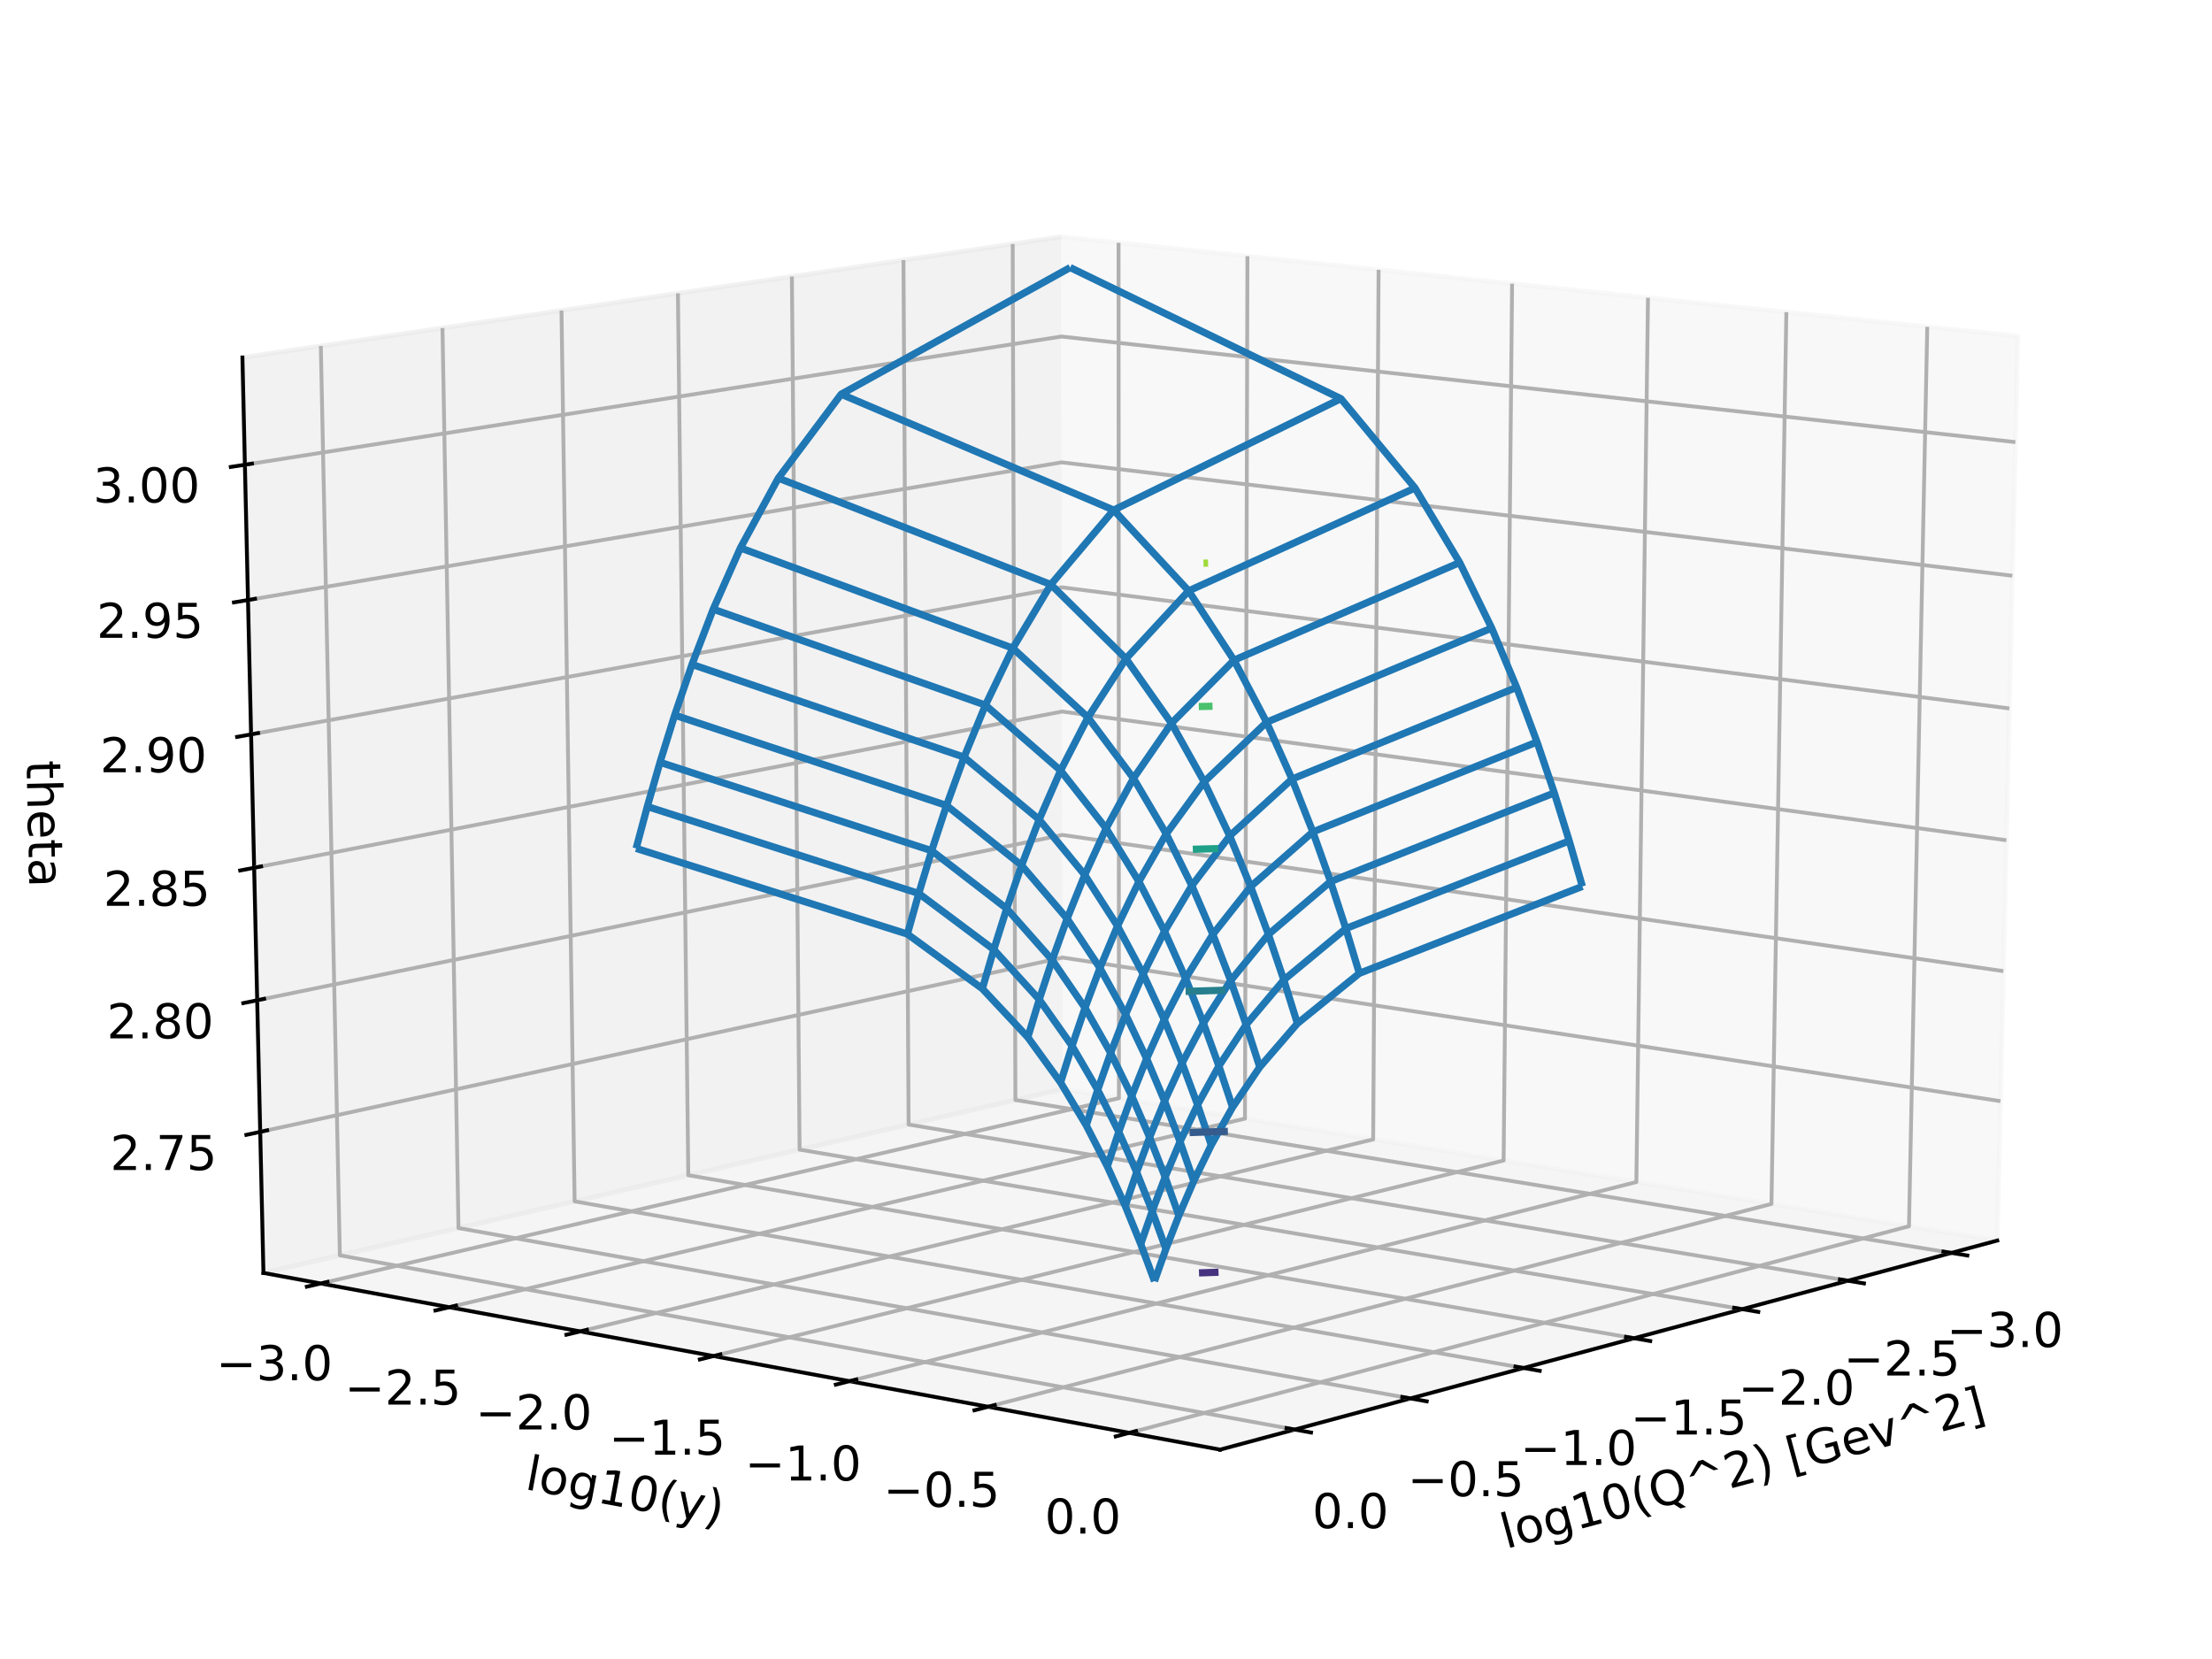 <?xml version="1.0" encoding="utf-8" standalone="no"?>
<!DOCTYPE svg PUBLIC "-//W3C//DTD SVG 1.1//EN"
  "http://www.w3.org/Graphics/SVG/1.1/DTD/svg11.dtd">
<!-- Created with matplotlib (https://matplotlib.org/) -->
<svg height="345.6pt" version="1.1" viewBox="0 0 460.8 345.6" width="460.8pt" xmlns="http://www.w3.org/2000/svg" xmlns:xlink="http://www.w3.org/1999/xlink">
 <defs>
  <style type="text/css">
*{stroke-linecap:butt;stroke-linejoin:round;}
  </style>
 </defs>
 <g id="figure_1">
  <g id="patch_1">
   <path d="M 0 345.6 
L 460.8 345.6 
L 460.8 0 
L 0 0 
z
" style="fill:#ffffff;"/>
  </g>
  <g id="patch_2">
   <path d="M 0 345.6 
L 460.8 345.6 
L 460.8 0 
L 0 0 
z
" style="fill:#ffffff;"/>
  </g>
  <g id="pane3d_1">
   <g id="patch_3">
    <path d="M 221.406 226.875 
L 416.071 258.427 
L 420.339 70.038 
L 221.066 49.337 
" style="fill:#f2f2f2;opacity:0.5;stroke:#f2f2f2;stroke-linejoin:miter;"/>
   </g>
  </g>
  <g id="pane3d_2">
   <g id="patch_4">
    <path d="M 221.406 226.875 
L 54.882 265.171 
L 50.503 74.471 
L 221.066 49.337 
" style="fill:#e6e6e6;opacity:0.5;stroke:#e6e6e6;stroke-linejoin:miter;"/>
   </g>
  </g>
  <g id="pane3d_3">
   <g id="patch_5">
    <path d="M 221.406 226.875 
L 54.882 265.171 
L 254.161 301.984 
L 416.071 258.427 
" style="fill:#ececec;opacity:0.5;stroke:#ececec;stroke-linejoin:miter;"/>
   </g>
  </g>
  <g id="axis3d_1">
   <g id="line2d_1">
    <path d="M 416.071 258.427 
L 254.161 301.984 
" style="fill:none;stroke:#000000;stroke-linecap:square;stroke-width:0.8;"/>
   </g>
   <g id="text_1">
    <!-- log10(Q^2) [Gev^2] -->
    <defs>
     <path d="M 9.422 75.984 
L 18.406 75.984 
L 18.406 0 
L 9.422 0 
z
" id="DejaVuSans-108"/>
     <path d="M 30.609 48.391 
Q 23.391 48.391 19.188 42.75 
Q 14.984 37.109 14.984 27.297 
Q 14.984 17.484 19.156 11.844 
Q 23.344 6.203 30.609 6.203 
Q 37.797 6.203 41.984 11.859 
Q 46.188 17.531 46.188 27.297 
Q 46.188 37.016 41.984 42.703 
Q 37.797 48.391 30.609 48.391 
z
M 30.609 56 
Q 42.328 56 49.016 48.375 
Q 55.719 40.766 55.719 27.297 
Q 55.719 13.875 49.016 6.219 
Q 42.328 -1.422 30.609 -1.422 
Q 18.844 -1.422 12.172 6.219 
Q 5.516 13.875 5.516 27.297 
Q 5.516 40.766 12.172 48.375 
Q 18.844 56 30.609 56 
z
" id="DejaVuSans-111"/>
     <path d="M 45.406 27.984 
Q 45.406 37.75 41.375 43.109 
Q 37.359 48.484 30.078 48.484 
Q 22.859 48.484 18.828 43.109 
Q 14.797 37.75 14.797 27.984 
Q 14.797 18.266 18.828 12.891 
Q 22.859 7.516 30.078 7.516 
Q 37.359 7.516 41.375 12.891 
Q 45.406 18.266 45.406 27.984 
z
M 54.391 6.781 
Q 54.391 -7.172 48.188 -13.984 
Q 42 -20.797 29.203 -20.797 
Q 24.469 -20.797 20.266 -20.094 
Q 16.062 -19.391 12.109 -17.922 
L 12.109 -9.188 
Q 16.062 -11.328 19.922 -12.344 
Q 23.781 -13.375 27.781 -13.375 
Q 36.625 -13.375 41.016 -8.766 
Q 45.406 -4.156 45.406 5.172 
L 45.406 9.625 
Q 42.625 4.781 38.281 2.391 
Q 33.938 0 27.875 0 
Q 17.828 0 11.672 7.656 
Q 5.516 15.328 5.516 27.984 
Q 5.516 40.672 11.672 48.328 
Q 17.828 56 27.875 56 
Q 33.938 56 38.281 53.609 
Q 42.625 51.219 45.406 46.391 
L 45.406 54.688 
L 54.391 54.688 
z
" id="DejaVuSans-103"/>
     <path d="M 12.406 8.297 
L 28.516 8.297 
L 28.516 63.922 
L 10.984 60.406 
L 10.984 69.391 
L 28.422 72.906 
L 38.281 72.906 
L 38.281 8.297 
L 54.391 8.297 
L 54.391 0 
L 12.406 0 
z
" id="DejaVuSans-49"/>
     <path d="M 31.781 66.406 
Q 24.172 66.406 20.328 58.906 
Q 16.5 51.422 16.5 36.375 
Q 16.5 21.391 20.328 13.891 
Q 24.172 6.391 31.781 6.391 
Q 39.453 6.391 43.281 13.891 
Q 47.125 21.391 47.125 36.375 
Q 47.125 51.422 43.281 58.906 
Q 39.453 66.406 31.781 66.406 
z
M 31.781 74.219 
Q 44.047 74.219 50.516 64.516 
Q 56.984 54.828 56.984 36.375 
Q 56.984 17.969 50.516 8.266 
Q 44.047 -1.422 31.781 -1.422 
Q 19.531 -1.422 13.062 8.266 
Q 6.594 17.969 6.594 36.375 
Q 6.594 54.828 13.062 64.516 
Q 19.531 74.219 31.781 74.219 
z
" id="DejaVuSans-48"/>
     <path d="M 31 75.875 
Q 24.469 64.656 21.281 53.656 
Q 18.109 42.672 18.109 31.391 
Q 18.109 20.125 21.312 9.062 
Q 24.516 -2 31 -13.188 
L 23.188 -13.188 
Q 15.875 -1.703 12.234 9.375 
Q 8.594 20.453 8.594 31.391 
Q 8.594 42.281 12.203 53.312 
Q 15.828 64.359 23.188 75.875 
z
" id="DejaVuSans-40"/>
     <path d="M 39.406 66.219 
Q 28.656 66.219 22.328 58.203 
Q 16.016 50.203 16.016 36.375 
Q 16.016 22.609 22.328 14.594 
Q 28.656 6.594 39.406 6.594 
Q 50.141 6.594 56.422 14.594 
Q 62.703 22.609 62.703 36.375 
Q 62.703 50.203 56.422 58.203 
Q 50.141 66.219 39.406 66.219 
z
M 53.219 1.312 
L 66.219 -12.891 
L 54.297 -12.891 
L 43.5 -1.219 
Q 41.891 -1.312 41.031 -1.359 
Q 40.188 -1.422 39.406 -1.422 
Q 24.031 -1.422 14.812 8.859 
Q 5.609 19.141 5.609 36.375 
Q 5.609 53.656 14.812 63.938 
Q 24.031 74.219 39.406 74.219 
Q 54.734 74.219 63.906 63.938 
Q 73.094 53.656 73.094 36.375 
Q 73.094 23.688 67.984 14.641 
Q 62.891 5.609 53.219 1.312 
z
" id="DejaVuSans-81"/>
     <path d="M 46.688 72.906 
L 73.188 45.703 
L 63.375 45.703 
L 41.891 64.984 
L 20.406 45.703 
L 10.594 45.703 
L 37.109 72.906 
z
" id="DejaVuSans-94"/>
     <path d="M 19.188 8.297 
L 53.609 8.297 
L 53.609 0 
L 7.328 0 
L 7.328 8.297 
Q 12.938 14.109 22.625 23.891 
Q 32.328 33.688 34.812 36.531 
Q 39.547 41.844 41.422 45.531 
Q 43.312 49.219 43.312 52.781 
Q 43.312 58.594 39.234 62.25 
Q 35.156 65.922 28.609 65.922 
Q 23.969 65.922 18.812 64.312 
Q 13.672 62.703 7.812 59.422 
L 7.812 69.391 
Q 13.766 71.781 18.938 73 
Q 24.125 74.219 28.422 74.219 
Q 39.75 74.219 46.484 68.547 
Q 53.219 62.891 53.219 53.422 
Q 53.219 48.922 51.531 44.891 
Q 49.859 40.875 45.406 35.406 
Q 44.188 33.984 37.641 27.219 
Q 31.109 20.453 19.188 8.297 
z
" id="DejaVuSans-50"/>
     <path d="M 8.016 75.875 
L 15.828 75.875 
Q 23.141 64.359 26.781 53.312 
Q 30.422 42.281 30.422 31.391 
Q 30.422 20.453 26.781 9.375 
Q 23.141 -1.703 15.828 -13.188 
L 8.016 -13.188 
Q 14.5 -2 17.703 9.062 
Q 20.906 20.125 20.906 31.391 
Q 20.906 42.672 17.703 53.656 
Q 14.5 64.656 8.016 75.875 
z
" id="DejaVuSans-41"/>
     <path id="DejaVuSans-32"/>
     <path d="M 8.594 75.984 
L 29.297 75.984 
L 29.297 69 
L 17.578 69 
L 17.578 -6.203 
L 29.297 -6.203 
L 29.297 -13.188 
L 8.594 -13.188 
z
" id="DejaVuSans-91"/>
     <path d="M 59.516 10.406 
L 59.516 29.984 
L 43.406 29.984 
L 43.406 38.094 
L 69.281 38.094 
L 69.281 6.781 
Q 63.578 2.734 56.688 0.656 
Q 49.812 -1.422 42 -1.422 
Q 24.906 -1.422 15.25 8.562 
Q 5.609 18.562 5.609 36.375 
Q 5.609 54.25 15.25 64.234 
Q 24.906 74.219 42 74.219 
Q 49.125 74.219 55.547 72.453 
Q 61.969 70.703 67.391 67.281 
L 67.391 56.781 
Q 61.922 61.422 55.766 63.766 
Q 49.609 66.109 42.828 66.109 
Q 29.438 66.109 22.719 58.641 
Q 16.016 51.172 16.016 36.375 
Q 16.016 21.625 22.719 14.156 
Q 29.438 6.688 42.828 6.688 
Q 48.047 6.688 52.141 7.594 
Q 56.25 8.5 59.516 10.406 
z
" id="DejaVuSans-71"/>
     <path d="M 56.203 29.594 
L 56.203 25.203 
L 14.891 25.203 
Q 15.484 15.922 20.484 11.062 
Q 25.484 6.203 34.422 6.203 
Q 39.594 6.203 44.453 7.469 
Q 49.312 8.734 54.109 11.281 
L 54.109 2.781 
Q 49.266 0.734 44.188 -0.344 
Q 39.109 -1.422 33.891 -1.422 
Q 20.797 -1.422 13.156 6.188 
Q 5.516 13.812 5.516 26.812 
Q 5.516 40.234 12.766 48.109 
Q 20.016 56 32.328 56 
Q 43.359 56 49.781 48.891 
Q 56.203 41.797 56.203 29.594 
z
M 47.219 32.234 
Q 47.125 39.594 43.094 43.984 
Q 39.062 48.391 32.422 48.391 
Q 24.906 48.391 20.391 44.141 
Q 15.875 39.891 15.188 32.172 
z
" id="DejaVuSans-101"/>
     <path d="M 2.984 54.688 
L 12.5 54.688 
L 29.594 8.797 
L 46.688 54.688 
L 56.203 54.688 
L 35.688 0 
L 23.484 0 
z
" id="DejaVuSans-118"/>
     <path d="M 30.422 75.984 
L 30.422 -13.188 
L 9.719 -13.188 
L 9.719 -6.203 
L 21.391 -6.203 
L 21.391 69 
L 9.719 69 
L 9.719 75.984 
z
" id="DejaVuSans-93"/>
    </defs>
    <g transform="translate(313.723 322.678)rotate(-15.057)scale(0.1 -0.1)">
     <use xlink:href="#DejaVuSans-108"/>
     <use x="27.783" xlink:href="#DejaVuSans-111"/>
     <use x="88.965" xlink:href="#DejaVuSans-103"/>
     <use x="152.441" xlink:href="#DejaVuSans-49"/>
     <use x="216.064" xlink:href="#DejaVuSans-48"/>
     <use x="279.688" xlink:href="#DejaVuSans-40"/>
     <use x="318.701" xlink:href="#DejaVuSans-81"/>
     <use x="397.412" xlink:href="#DejaVuSans-94"/>
     <use x="481.201" xlink:href="#DejaVuSans-50"/>
     <use x="544.824" xlink:href="#DejaVuSans-41"/>
     <use x="583.838" xlink:href="#DejaVuSans-32"/>
     <use x="615.625" xlink:href="#DejaVuSans-91"/>
     <use x="654.639" xlink:href="#DejaVuSans-71"/>
     <use x="732.129" xlink:href="#DejaVuSans-101"/>
     <use x="793.652" xlink:href="#DejaVuSans-118"/>
     <use x="852.832" xlink:href="#DejaVuSans-94"/>
     <use x="936.621" xlink:href="#DejaVuSans-50"/>
     <use x="1000.244" xlink:href="#DejaVuSans-93"/>
    </g>
   </g>
   <g id="Line3DCollection_1">
    <path d="M 406.509 260.999 
L 211.526 229.147 
L 210.963 50.826 
" style="fill:none;stroke:#b0b0b0;stroke-width:0.8;"/>
    <path d="M 384.96 266.797 
L 189.28 234.263 
L 188.206 54.179 
" style="fill:none;stroke:#b0b0b0;stroke-width:0.8;"/>
    <path d="M 362.932 272.723 
L 166.57 239.486 
L 164.966 57.604 
" style="fill:none;stroke:#b0b0b0;stroke-width:0.8;"/>
    <path d="M 340.41 278.782 
L 143.383 244.818 
L 141.224 61.102 
" style="fill:none;stroke:#b0b0b0;stroke-width:0.8;"/>
    <path d="M 317.377 284.978 
L 119.703 250.264 
L 116.967 64.677 
" style="fill:none;stroke:#b0b0b0;stroke-width:0.8;"/>
    <path d="M 293.815 291.316 
L 95.514 255.827 
L 92.175 68.33 
" style="fill:none;stroke:#b0b0b0;stroke-width:0.8;"/>
    <path d="M 269.707 297.802 
L 70.8 261.511 
L 66.832 72.064 
" style="fill:none;stroke:#b0b0b0;stroke-width:0.8;"/>
   </g>
   <g id="xtick_1">
    <g id="line2d_2">
     <path d="M 404.85 260.728 
L 409.832 261.542 
" style="fill:none;stroke:#000000;stroke-linecap:square;stroke-width:0.8;"/>
    </g>
    <g id="text_2">
     <!-- −3.0 -->
     <defs>
      <path d="M 10.594 35.5 
L 73.188 35.5 
L 73.188 27.203 
L 10.594 27.203 
z
" id="DejaVuSans-8722"/>
      <path d="M 40.578 39.312 
Q 47.656 37.797 51.625 33 
Q 55.609 28.219 55.609 21.188 
Q 55.609 10.406 48.188 4.484 
Q 40.766 -1.422 27.094 -1.422 
Q 22.516 -1.422 17.656 -0.516 
Q 12.797 0.391 7.625 2.203 
L 7.625 11.719 
Q 11.719 9.328 16.594 8.109 
Q 21.484 6.891 26.812 6.891 
Q 36.078 6.891 40.938 10.547 
Q 45.797 14.203 45.797 21.188 
Q 45.797 27.641 41.281 31.266 
Q 36.766 34.906 28.719 34.906 
L 20.219 34.906 
L 20.219 43.016 
L 29.109 43.016 
Q 36.375 43.016 40.234 45.922 
Q 44.094 48.828 44.094 54.297 
Q 44.094 59.906 40.109 62.906 
Q 36.141 65.922 28.719 65.922 
Q 24.656 65.922 20.016 65.031 
Q 15.375 64.156 9.812 62.312 
L 9.812 71.094 
Q 15.438 72.656 20.344 73.438 
Q 25.25 74.219 29.594 74.219 
Q 40.828 74.219 47.359 69.109 
Q 53.906 64.016 53.906 55.328 
Q 53.906 49.266 50.438 45.094 
Q 46.969 40.922 40.578 39.312 
z
" id="DejaVuSans-51"/>
      <path d="M 10.688 12.406 
L 21 12.406 
L 21 0 
L 10.688 0 
z
" id="DejaVuSans-46"/>
     </defs>
     <g transform="translate(405.538 280.604)scale(0.1 -0.1)">
      <use xlink:href="#DejaVuSans-8722"/>
      <use x="83.789" xlink:href="#DejaVuSans-51"/>
      <use x="147.412" xlink:href="#DejaVuSans-46"/>
      <use x="179.199" xlink:href="#DejaVuSans-48"/>
     </g>
    </g>
   </g>
   <g id="xtick_2">
    <g id="line2d_3">
     <path d="M 383.293 266.52 
L 388.297 267.352 
" style="fill:none;stroke:#000000;stroke-linecap:square;stroke-width:0.8;"/>
    </g>
    <g id="text_3">
     <!-- −2.5 -->
     <defs>
      <path d="M 10.797 72.906 
L 49.516 72.906 
L 49.516 64.594 
L 19.828 64.594 
L 19.828 46.734 
Q 21.969 47.469 24.109 47.828 
Q 26.266 48.188 28.422 48.188 
Q 40.625 48.188 47.75 41.5 
Q 54.891 34.812 54.891 23.391 
Q 54.891 11.625 47.562 5.094 
Q 40.234 -1.422 26.906 -1.422 
Q 22.312 -1.422 17.547 -0.641 
Q 12.797 0.141 7.719 1.703 
L 7.719 11.625 
Q 12.109 9.234 16.797 8.062 
Q 21.484 6.891 26.703 6.891 
Q 35.156 6.891 40.078 11.328 
Q 45.016 15.766 45.016 23.391 
Q 45.016 31 40.078 35.438 
Q 35.156 39.891 26.703 39.891 
Q 22.75 39.891 18.812 39.016 
Q 14.891 38.141 10.797 36.281 
z
" id="DejaVuSans-53"/>
     </defs>
     <g transform="translate(384.062 286.546)scale(0.1 -0.1)">
      <use xlink:href="#DejaVuSans-8722"/>
      <use x="83.789" xlink:href="#DejaVuSans-50"/>
      <use x="147.412" xlink:href="#DejaVuSans-46"/>
      <use x="179.199" xlink:href="#DejaVuSans-53"/>
     </g>
    </g>
   </g>
   <g id="xtick_3">
    <g id="line2d_4">
     <path d="M 361.259 272.439 
L 366.283 273.29 
" style="fill:none;stroke:#000000;stroke-linecap:square;stroke-width:0.8;"/>
    </g>
    <g id="text_4">
     <!-- −2.0 -->
     <g transform="translate(362.109 292.621)scale(0.1 -0.1)">
      <use xlink:href="#DejaVuSans-8722"/>
      <use x="83.789" xlink:href="#DejaVuSans-50"/>
      <use x="147.412" xlink:href="#DejaVuSans-46"/>
      <use x="179.199" xlink:href="#DejaVuSans-48"/>
     </g>
    </g>
   </g>
   <g id="xtick_4">
    <g id="line2d_5">
     <path d="M 338.73 278.492 
L 343.775 279.362 
" style="fill:none;stroke:#000000;stroke-linecap:square;stroke-width:0.8;"/>
    </g>
    <g id="text_5">
     <!-- −1.5 -->
     <g transform="translate(339.662 298.832)scale(0.1 -0.1)">
      <use xlink:href="#DejaVuSans-8722"/>
      <use x="83.789" xlink:href="#DejaVuSans-49"/>
      <use x="147.412" xlink:href="#DejaVuSans-46"/>
      <use x="179.199" xlink:href="#DejaVuSans-53"/>
     </g>
    </g>
   </g>
   <g id="xtick_5">
    <g id="line2d_6">
     <path d="M 315.69 284.682 
L 320.755 285.571 
" style="fill:none;stroke:#000000;stroke-linecap:square;stroke-width:0.8;"/>
    </g>
    <g id="text_6">
     <!-- −1.0 -->
     <g transform="translate(316.705 305.184)scale(0.1 -0.1)">
      <use xlink:href="#DejaVuSans-8722"/>
      <use x="83.789" xlink:href="#DejaVuSans-49"/>
      <use x="147.412" xlink:href="#DejaVuSans-46"/>
      <use x="179.199" xlink:href="#DejaVuSans-48"/>
     </g>
    </g>
   </g>
   <g id="xtick_6">
    <g id="line2d_7">
     <path d="M 292.122 291.013 
L 297.207 291.923 
" style="fill:none;stroke:#000000;stroke-linecap:square;stroke-width:0.8;"/>
    </g>
    <g id="text_7">
     <!-- −0.5 -->
     <g transform="translate(293.22 311.683)scale(0.1 -0.1)">
      <use xlink:href="#DejaVuSans-8722"/>
      <use x="83.789" xlink:href="#DejaVuSans-48"/>
      <use x="147.412" xlink:href="#DejaVuSans-46"/>
      <use x="179.199" xlink:href="#DejaVuSans-53"/>
     </g>
    </g>
   </g>
   <g id="xtick_7">
    <g id="line2d_8">
     <path d="M 268.008 297.492 
L 273.112 298.423 
" style="fill:none;stroke:#000000;stroke-linecap:square;stroke-width:0.8;"/>
    </g>
    <g id="text_8">
     <!-- 0.0 -->
     <g transform="translate(273.378 318.333)scale(0.1 -0.1)">
      <use xlink:href="#DejaVuSans-48"/>
      <use x="63.623" xlink:href="#DejaVuSans-46"/>
      <use x="95.41" xlink:href="#DejaVuSans-48"/>
     </g>
    </g>
   </g>
  </g>
  <g id="axis3d_2">
   <g id="line2d_9">
    <path d="M 54.882 265.171 
L 254.161 301.984 
" style="fill:none;stroke:#000000;stroke-linecap:square;stroke-width:0.8;"/>
   </g>
   <g id="text_9">
    <!-- log10(y) -->
    <defs>
     <path d="M 32.172 -5.078 
Q 28.375 -14.844 24.75 -17.812 
Q 21.141 -20.797 15.094 -20.797 
L 7.906 -20.797 
L 7.906 -13.281 
L 13.188 -13.281 
Q 16.891 -13.281 18.938 -11.516 
Q 21 -9.766 23.484 -3.219 
L 25.094 0.875 
L 2.984 54.688 
L 12.5 54.688 
L 29.594 11.922 
L 46.688 54.688 
L 56.203 54.688 
z
" id="DejaVuSans-121"/>
    </defs>
    <g transform="translate(109.144 310.181)rotate(-349.534)scale(0.1 -0.1)">
     <use xlink:href="#DejaVuSans-108"/>
     <use x="27.783" xlink:href="#DejaVuSans-111"/>
     <use x="88.965" xlink:href="#DejaVuSans-103"/>
     <use x="152.441" xlink:href="#DejaVuSans-49"/>
     <use x="216.064" xlink:href="#DejaVuSans-48"/>
     <use x="279.688" xlink:href="#DejaVuSans-40"/>
     <use x="318.701" xlink:href="#DejaVuSans-121"/>
     <use x="377.881" xlink:href="#DejaVuSans-41"/>
    </g>
   </g>
   <g id="Line3DCollection_2">
    <path d="M 233.016 50.578 
L 233.095 228.769 
L 66.792 267.372 
" style="fill:none;stroke:#b0b0b0;stroke-width:0.8;"/>
    <path d="M 259.863 53.367 
L 259.349 233.025 
L 93.569 272.318 
" style="fill:none;stroke:#b0b0b0;stroke-width:0.8;"/>
    <path d="M 287.185 56.206 
L 286.058 237.354 
L 120.847 277.357 
" style="fill:none;stroke:#b0b0b0;stroke-width:0.8;"/>
    <path d="M 314.995 59.095 
L 313.232 241.758 
L 148.638 282.491 
" style="fill:none;stroke:#b0b0b0;stroke-width:0.8;"/>
    <path d="M 343.305 62.036 
L 340.885 246.24 
L 176.958 287.722 
" style="fill:none;stroke:#b0b0b0;stroke-width:0.8;"/>
    <path d="M 372.13 65.03 
L 369.028 250.802 
L 205.822 293.055 
" style="fill:none;stroke:#b0b0b0;stroke-width:0.8;"/>
    <path d="M 401.484 68.08 
L 397.677 255.446 
L 235.246 298.49 
" style="fill:none;stroke:#b0b0b0;stroke-width:0.8;"/>
   </g>
   <g id="xtick_8">
    <g id="line2d_10">
     <path d="M 68.225 267.039 
L 63.921 268.038 
" style="fill:none;stroke:#000000;stroke-linecap:square;stroke-width:0.8;"/>
    </g>
    <g id="text_10">
     <!-- −3.0 -->
     <g transform="translate(45.027 287.522)scale(0.1 -0.1)">
      <use xlink:href="#DejaVuSans-8722"/>
      <use x="83.789" xlink:href="#DejaVuSans-51"/>
      <use x="147.412" xlink:href="#DejaVuSans-46"/>
      <use x="179.199" xlink:href="#DejaVuSans-48"/>
     </g>
    </g>
   </g>
   <g id="xtick_9">
    <g id="line2d_11">
     <path d="M 94.999 271.979 
L 90.705 272.997 
" style="fill:none;stroke:#000000;stroke-linecap:square;stroke-width:0.8;"/>
    </g>
    <g id="text_11">
     <!-- −2.5 -->
     <g transform="translate(71.795 292.6)scale(0.1 -0.1)">
      <use xlink:href="#DejaVuSans-8722"/>
      <use x="83.789" xlink:href="#DejaVuSans-50"/>
      <use x="147.412" xlink:href="#DejaVuSans-46"/>
      <use x="179.199" xlink:href="#DejaVuSans-53"/>
     </g>
    </g>
   </g>
   <g id="xtick_10">
    <g id="line2d_12">
     <path d="M 122.272 277.012 
L 117.99 278.049 
" style="fill:none;stroke:#000000;stroke-linecap:square;stroke-width:0.8;"/>
    </g>
    <g id="text_12">
     <!-- −2.0 -->
     <g transform="translate(99.064 297.773)scale(0.1 -0.1)">
      <use xlink:href="#DejaVuSans-8722"/>
      <use x="83.789" xlink:href="#DejaVuSans-50"/>
      <use x="147.412" xlink:href="#DejaVuSans-46"/>
      <use x="179.199" xlink:href="#DejaVuSans-48"/>
     </g>
    </g>
   </g>
   <g id="xtick_11">
    <g id="line2d_13">
     <path d="M 150.059 282.139 
L 145.79 283.196 
" style="fill:none;stroke:#000000;stroke-linecap:square;stroke-width:0.8;"/>
    </g>
    <g id="text_13">
     <!-- −1.5 -->
     <g transform="translate(126.85 303.044)scale(0.1 -0.1)">
      <use xlink:href="#DejaVuSans-8722"/>
      <use x="83.789" xlink:href="#DejaVuSans-49"/>
      <use x="147.412" xlink:href="#DejaVuSans-46"/>
      <use x="179.199" xlink:href="#DejaVuSans-53"/>
     </g>
    </g>
   </g>
   <g id="xtick_12">
    <g id="line2d_14">
     <path d="M 178.374 287.364 
L 174.12 288.441 
" style="fill:none;stroke:#000000;stroke-linecap:square;stroke-width:0.8;"/>
    </g>
    <g id="text_14">
     <!-- −1.0 -->
     <g transform="translate(155.165 308.415)scale(0.1 -0.1)">
      <use xlink:href="#DejaVuSans-8722"/>
      <use x="83.789" xlink:href="#DejaVuSans-49"/>
      <use x="147.412" xlink:href="#DejaVuSans-46"/>
      <use x="179.199" xlink:href="#DejaVuSans-48"/>
     </g>
    </g>
   </g>
   <g id="xtick_13">
    <g id="line2d_15">
     <path d="M 207.233 292.689 
L 202.994 293.787 
" style="fill:none;stroke:#000000;stroke-linecap:square;stroke-width:0.8;"/>
    </g>
    <g id="text_15">
     <!-- −0.5 -->
     <g transform="translate(184.026 313.89)scale(0.1 -0.1)">
      <use xlink:href="#DejaVuSans-8722"/>
      <use x="83.789" xlink:href="#DejaVuSans-48"/>
      <use x="147.412" xlink:href="#DejaVuSans-46"/>
      <use x="179.199" xlink:href="#DejaVuSans-53"/>
     </g>
    </g>
   </g>
   <g id="xtick_14">
    <g id="line2d_16">
     <path d="M 236.651 298.118 
L 232.429 299.236 
" style="fill:none;stroke:#000000;stroke-linecap:square;stroke-width:0.8;"/>
    </g>
    <g id="text_16">
     <!-- 0.0 -->
     <g transform="translate(217.638 319.471)scale(0.1 -0.1)">
      <use xlink:href="#DejaVuSans-48"/>
      <use x="63.623" xlink:href="#DejaVuSans-46"/>
      <use x="95.41" xlink:href="#DejaVuSans-48"/>
     </g>
    </g>
   </g>
  </g>
  <g id="axis3d_3">
   <g id="line2d_17">
    <path d="M 54.882 265.171 
L 50.503 74.471 
" style="fill:none;stroke:#000000;stroke-linecap:square;stroke-width:0.8;"/>
   </g>
   <g id="text_17">
    <!-- theta -->
    <defs>
     <path d="M 18.312 70.219 
L 18.312 54.688 
L 36.812 54.688 
L 36.812 47.703 
L 18.312 47.703 
L 18.312 18.016 
Q 18.312 11.328 20.141 9.422 
Q 21.969 7.516 27.594 7.516 
L 36.812 7.516 
L 36.812 0 
L 27.594 0 
Q 17.188 0 13.234 3.875 
Q 9.281 7.766 9.281 18.016 
L 9.281 47.703 
L 2.688 47.703 
L 2.688 54.688 
L 9.281 54.688 
L 9.281 70.219 
z
" id="DejaVuSans-116"/>
     <path d="M 54.891 33.016 
L 54.891 0 
L 45.906 0 
L 45.906 32.719 
Q 45.906 40.484 42.875 44.328 
Q 39.844 48.188 33.797 48.188 
Q 26.516 48.188 22.312 43.547 
Q 18.109 38.922 18.109 30.906 
L 18.109 0 
L 9.078 0 
L 9.078 75.984 
L 18.109 75.984 
L 18.109 46.188 
Q 21.344 51.125 25.703 53.562 
Q 30.078 56 35.797 56 
Q 45.219 56 50.047 50.172 
Q 54.891 44.344 54.891 33.016 
z
" id="DejaVuSans-104"/>
     <path d="M 34.281 27.484 
Q 23.391 27.484 19.188 25 
Q 14.984 22.516 14.984 16.5 
Q 14.984 11.719 18.141 8.906 
Q 21.297 6.109 26.703 6.109 
Q 34.188 6.109 38.703 11.406 
Q 43.219 16.703 43.219 25.484 
L 43.219 27.484 
z
M 52.203 31.203 
L 52.203 0 
L 43.219 0 
L 43.219 8.297 
Q 40.141 3.328 35.547 0.953 
Q 30.953 -1.422 24.312 -1.422 
Q 15.922 -1.422 10.953 3.297 
Q 6 8.016 6 15.922 
Q 6 25.141 12.172 29.828 
Q 18.359 34.516 30.609 34.516 
L 43.219 34.516 
L 43.219 35.406 
Q 43.219 41.609 39.141 45 
Q 35.062 48.391 27.688 48.391 
Q 23 48.391 18.547 47.266 
Q 14.109 46.141 10.016 43.891 
L 10.016 52.203 
Q 14.938 54.109 19.578 55.047 
Q 24.219 56 28.609 56 
Q 40.484 56 46.344 49.844 
Q 52.203 43.703 52.203 31.203 
z
" id="DejaVuSans-97"/>
    </defs>
    <g transform="translate(5.516 158.472)rotate(-271.315)scale(0.1 -0.1)">
     <use xlink:href="#DejaVuSans-116"/>
     <use x="39.209" xlink:href="#DejaVuSans-104"/>
     <use x="102.588" xlink:href="#DejaVuSans-101"/>
     <use x="164.111" xlink:href="#DejaVuSans-116"/>
     <use x="203.32" xlink:href="#DejaVuSans-97"/>
    </g>
   </g>
   <g id="Line3DCollection_3">
    <path d="M 54.207 235.784 
L 221.354 199.476 
L 416.729 229.389 
" style="fill:none;stroke:#b0b0b0;stroke-width:0.8;"/>
    <path d="M 53.577 208.373 
L 221.305 173.933 
L 417.342 202.305 
" style="fill:none;stroke:#b0b0b0;stroke-width:0.8;"/>
    <path d="M 52.944 180.772 
L 221.256 148.225 
L 417.96 175.037 
" style="fill:none;stroke:#b0b0b0;stroke-width:0.8;"/>
    <path d="M 52.306 152.98 
L 221.206 122.353 
L 418.582 147.582 
" style="fill:none;stroke:#b0b0b0;stroke-width:0.8;"/>
    <path d="M 51.663 124.994 
L 221.156 96.313 
L 419.208 119.937 
" style="fill:none;stroke:#b0b0b0;stroke-width:0.8;"/>
    <path d="M 51.016 96.811 
L 221.106 70.104 
L 419.839 92.102 
" style="fill:none;stroke:#b0b0b0;stroke-width:0.8;"/>
   </g>
   <g id="xtick_15">
    <g id="line2d_18">
     <path d="M 55.647 235.471 
L 51.321 236.411 
" style="fill:none;stroke:#000000;stroke-linecap:square;stroke-width:0.8;"/>
    </g>
    <g id="text_18">
     <!-- 2.75 -->
     <defs>
      <path d="M 8.203 72.906 
L 55.078 72.906 
L 55.078 68.703 
L 28.609 0 
L 18.312 0 
L 43.219 64.594 
L 8.203 64.594 
z
" id="DejaVuSans-55"/>
     </defs>
     <g transform="translate(22.952 243.737)scale(0.1 -0.1)">
      <use xlink:href="#DejaVuSans-50"/>
      <use x="63.623" xlink:href="#DejaVuSans-46"/>
      <use x="95.41" xlink:href="#DejaVuSans-55"/>
      <use x="159.033" xlink:href="#DejaVuSans-53"/>
     </g>
    </g>
   </g>
   <g id="xtick_16">
    <g id="line2d_19">
     <path d="M 55.023 208.076 
L 50.681 208.968 
" style="fill:none;stroke:#000000;stroke-linecap:square;stroke-width:0.8;"/>
    </g>
    <g id="text_19">
     <!-- 2.80 -->
     <defs>
      <path d="M 31.781 34.625 
Q 24.75 34.625 20.719 30.859 
Q 16.703 27.094 16.703 20.516 
Q 16.703 13.922 20.719 10.156 
Q 24.75 6.391 31.781 6.391 
Q 38.812 6.391 42.859 10.172 
Q 46.922 13.969 46.922 20.516 
Q 46.922 27.094 42.891 30.859 
Q 38.875 34.625 31.781 34.625 
z
M 21.922 38.812 
Q 15.578 40.375 12.031 44.719 
Q 8.5 49.078 8.5 55.328 
Q 8.5 64.062 14.719 69.141 
Q 20.953 74.219 31.781 74.219 
Q 42.672 74.219 48.875 69.141 
Q 55.078 64.062 55.078 55.328 
Q 55.078 49.078 51.531 44.719 
Q 48 40.375 41.703 38.812 
Q 48.828 37.156 52.797 32.312 
Q 56.781 27.484 56.781 20.516 
Q 56.781 9.906 50.312 4.234 
Q 43.844 -1.422 31.781 -1.422 
Q 19.734 -1.422 13.25 4.234 
Q 6.781 9.906 6.781 20.516 
Q 6.781 27.484 10.781 32.312 
Q 14.797 37.156 21.922 38.812 
z
M 18.312 54.391 
Q 18.312 48.734 21.844 45.562 
Q 25.391 42.391 31.781 42.391 
Q 38.141 42.391 41.719 45.562 
Q 45.312 48.734 45.312 54.391 
Q 45.312 60.062 41.719 63.234 
Q 38.141 66.406 31.781 66.406 
Q 25.391 66.406 21.844 63.234 
Q 18.312 60.062 18.312 54.391 
z
" id="DejaVuSans-56"/>
     </defs>
     <g transform="translate(22.253 216.308)scale(0.1 -0.1)">
      <use xlink:href="#DejaVuSans-50"/>
      <use x="63.623" xlink:href="#DejaVuSans-46"/>
      <use x="95.41" xlink:href="#DejaVuSans-56"/>
      <use x="159.033" xlink:href="#DejaVuSans-48"/>
     </g>
    </g>
   </g>
   <g id="xtick_17">
    <g id="line2d_20">
     <path d="M 54.395 180.492 
L 50.036 181.335 
" style="fill:none;stroke:#000000;stroke-linecap:square;stroke-width:0.8;"/>
    </g>
    <g id="text_20">
     <!-- 2.85 -->
     <g transform="translate(21.548 188.689)scale(0.1 -0.1)">
      <use xlink:href="#DejaVuSans-50"/>
      <use x="63.623" xlink:href="#DejaVuSans-46"/>
      <use x="95.41" xlink:href="#DejaVuSans-56"/>
      <use x="159.033" xlink:href="#DejaVuSans-53"/>
     </g>
    </g>
   </g>
   <g id="xtick_18">
    <g id="line2d_21">
     <path d="M 53.762 152.716 
L 49.387 153.509 
" style="fill:none;stroke:#000000;stroke-linecap:square;stroke-width:0.8;"/>
    </g>
    <g id="text_21">
     <!-- 2.90 -->
     <defs>
      <path d="M 10.984 1.516 
L 10.984 10.5 
Q 14.703 8.734 18.5 7.812 
Q 22.312 6.891 25.984 6.891 
Q 35.75 6.891 40.891 13.453 
Q 46.047 20.016 46.781 33.406 
Q 43.953 29.203 39.594 26.953 
Q 35.25 24.703 29.984 24.703 
Q 19.047 24.703 12.672 31.312 
Q 6.297 37.938 6.297 49.422 
Q 6.297 60.641 12.938 67.422 
Q 19.578 74.219 30.609 74.219 
Q 43.266 74.219 49.922 64.516 
Q 56.594 54.828 56.594 36.375 
Q 56.594 19.141 48.406 8.859 
Q 40.234 -1.422 26.422 -1.422 
Q 22.703 -1.422 18.891 -0.688 
Q 15.094 0.047 10.984 1.516 
z
M 30.609 32.422 
Q 37.25 32.422 41.125 36.953 
Q 45.016 41.5 45.016 49.422 
Q 45.016 57.281 41.125 61.844 
Q 37.25 66.406 30.609 66.406 
Q 23.969 66.406 20.094 61.844 
Q 16.219 57.281 16.219 49.422 
Q 16.219 41.5 20.094 36.953 
Q 23.969 32.422 30.609 32.422 
z
" id="DejaVuSans-57"/>
     </defs>
     <g transform="translate(20.839 160.878)scale(0.1 -0.1)">
      <use xlink:href="#DejaVuSans-50"/>
      <use x="63.623" xlink:href="#DejaVuSans-46"/>
      <use x="95.41" xlink:href="#DejaVuSans-57"/>
      <use x="159.033" xlink:href="#DejaVuSans-48"/>
     </g>
    </g>
   </g>
   <g id="xtick_19">
    <g id="line2d_22">
     <path d="M 53.125 124.746 
L 48.733 125.489 
" style="fill:none;stroke:#000000;stroke-linecap:square;stroke-width:0.8;"/>
    </g>
    <g id="text_22">
     <!-- 2.95 -->
     <g transform="translate(20.125 132.873)scale(0.1 -0.1)">
      <use xlink:href="#DejaVuSans-50"/>
      <use x="63.623" xlink:href="#DejaVuSans-46"/>
      <use x="95.41" xlink:href="#DejaVuSans-57"/>
      <use x="159.033" xlink:href="#DejaVuSans-53"/>
     </g>
    </g>
   </g>
   <g id="xtick_20">
    <g id="line2d_23">
     <path d="M 52.483 96.581 
L 48.075 97.273 
" style="fill:none;stroke:#000000;stroke-linecap:square;stroke-width:0.8;"/>
    </g>
    <g id="text_23">
     <!-- 3.00 -->
     <g transform="translate(19.406 104.671)scale(0.1 -0.1)">
      <use xlink:href="#DejaVuSans-51"/>
      <use x="63.623" xlink:href="#DejaVuSans-46"/>
      <use x="95.41" xlink:href="#DejaVuSans-48"/>
      <use x="159.033" xlink:href="#DejaVuSans-48"/>
     </g>
    </g>
   </g>
  </g>
  <g id="axes_1">
   <g id="Line3DCollection_4"/>
   <g id="Line3DCollection_5"/>
   <g id="Line3DCollection_6">
    <path clip-path="url(#pb9a5999d41)" d="M 222.935 55.737 
L 175.233 82.119 
L 162.137 99.605 
L 154.238 114.15 
L 148.573 126.906 
L 144.159 138.413 
L 140.546 148.979 
L 137.491 158.804 
L 134.847 168.023 
L 132.518 176.738 
" style="fill:none;stroke:#1f77b4;stroke-width:1.5;"/>
    <path clip-path="url(#pb9a5999d41)" d="M 279.334 83.051 
L 231.996 106.255 
L 218.914 121.767 
L 210.989 135.027 
L 205.288 146.884 
L 200.834 157.728 
L 197.18 167.789 
L 194.084 177.219 
L 191.398 186.125 
L 189.029 194.586 
" style="fill:none;stroke:#1f77b4;stroke-width:1.5;"/>
    <path clip-path="url(#pb9a5999d41)" d="M 294.77 101.66 
L 247.615 123.087 
L 234.56 137.215 
L 226.642 149.45 
L 220.939 160.516 
L 216.479 170.729 
L 212.818 180.275 
L 209.714 189.275 
L 207.02 197.816 
L 204.641 205.965 
" style="fill:none;stroke:#1f77b4;stroke-width:1.5;"/>
    <path clip-path="url(#pb9a5999d41)" d="M 304.075 117.186 
L 257.061 137.525 
L 244.032 150.674 
L 236.124 162.133 
L 230.424 172.571 
L 225.965 182.265 
L 222.302 191.374 
L 219.195 200.001 
L 216.497 208.22 
L 214.114 216.086 
" style="fill:none;stroke:#1f77b4;stroke-width:1.5;"/>
    <path clip-path="url(#pb9a5999d41)" d="M 310.746 130.839 
L 263.85 150.452 
L 250.846 162.87 
L 242.948 173.721 
L 237.254 183.65 
L 232.797 192.913 
L 229.135 201.652 
L 226.027 209.957 
L 223.328 217.893 
L 220.943 225.509 
" style="fill:none;stroke:#1f77b4;stroke-width:1.5;"/>
    <path clip-path="url(#pb9a5999d41)" d="M 315.942 143.189 
L 269.149 162.292 
L 256.168 174.142 
L 248.282 184.503 
L 242.594 194.012 
L 238.14 202.911 
L 234.479 211.332 
L 231.372 219.357 
L 228.672 227.045 
L 226.287 234.439 
" style="fill:none;stroke:#1f77b4;stroke-width:1.5;"/>
    <path clip-path="url(#pb9a5999d41)" d="M 320.194 154.565 
L 273.493 173.299 
L 260.534 184.694 
L 252.659 194.651 
L 246.977 203.806 
L 242.527 212.394 
L 238.868 220.539 
L 235.762 228.319 
L 233.063 235.787 
L 230.677 242.984 
" style="fill:none;stroke:#1f77b4;stroke-width:1.5;"/>
    <path clip-path="url(#pb9a5999d41)" d="M 323.789 165.176 
L 277.172 183.639 
L 264.233 194.662 
L 256.369 204.28 
L 250.693 213.133 
L 246.247 221.452 
L 242.591 229.356 
L 239.487 236.92 
L 236.789 244.192 
L 234.404 251.211 
" style="fill:none;stroke:#1f77b4;stroke-width:1.5;"/>
    <path clip-path="url(#pb9a5999d41)" d="M 326.9 175.17 
L 280.361 193.43 
L 267.441 204.143 
L 259.587 213.472 
L 253.918 222.064 
L 249.476 230.148 
L 245.823 237.841 
L 242.72 245.212 
L 240.024 252.309 
L 237.639 259.167 
" style="fill:none;stroke:#1f77b4;stroke-width:1.5;"/>
    <path clip-path="url(#pb9a5999d41)" d="M 329.64 184.649 
L 283.173 202.76 
L 270.272 213.21 
L 262.428 222.292 
L 256.765 230.656 
L 252.327 238.533 
L 248.677 246.037 
L 245.577 253.235 
L 242.882 260.175 
L 240.498 266.888 
" style="fill:none;stroke:#1f77b4;stroke-width:1.5;"/>
    <path clip-path="url(#pb9a5999d41)" d="M 222.935 55.737 
L 279.334 83.051 
L 294.77 101.66 
L 304.075 117.186 
L 310.746 130.839 
L 315.942 143.189 
L 320.194 154.565 
L 323.789 165.176 
L 326.9 175.17 
L 329.64 184.649 
" style="fill:none;stroke:#1f77b4;stroke-width:1.5;"/>
    <path clip-path="url(#pb9a5999d41)" d="M 175.233 82.119 
L 231.996 106.255 
L 247.615 123.087 
L 257.061 137.525 
L 263.85 150.452 
L 269.149 162.292 
L 273.493 173.299 
L 277.172 183.639 
L 280.361 193.43 
L 283.173 202.76 
" style="fill:none;stroke:#1f77b4;stroke-width:1.5;"/>
    <path clip-path="url(#pb9a5999d41)" d="M 162.137 99.605 
L 218.914 121.767 
L 234.56 137.215 
L 244.032 150.674 
L 250.846 162.87 
L 256.168 174.142 
L 260.534 184.694 
L 264.233 194.662 
L 267.441 204.143 
L 270.272 213.21 
" style="fill:none;stroke:#1f77b4;stroke-width:1.5;"/>
    <path clip-path="url(#pb9a5999d41)" d="M 154.238 114.15 
L 210.989 135.027 
L 226.642 149.45 
L 236.124 162.133 
L 242.948 173.721 
L 248.282 184.503 
L 252.659 194.651 
L 256.369 204.28 
L 259.587 213.472 
L 262.428 222.292 
" style="fill:none;stroke:#1f77b4;stroke-width:1.5;"/>
    <path clip-path="url(#pb9a5999d41)" d="M 148.573 126.906 
L 205.288 146.884 
L 220.939 160.516 
L 230.424 172.571 
L 237.254 183.65 
L 242.594 194.012 
L 246.977 203.806 
L 250.693 213.133 
L 253.918 222.064 
L 256.765 230.656 
" style="fill:none;stroke:#1f77b4;stroke-width:1.5;"/>
    <path clip-path="url(#pb9a5999d41)" d="M 144.159 138.413 
L 200.834 157.728 
L 216.479 170.729 
L 225.965 182.265 
L 232.797 192.913 
L 238.14 202.911 
L 242.527 212.394 
L 246.247 221.452 
L 249.476 230.148 
L 252.327 238.533 
" style="fill:none;stroke:#1f77b4;stroke-width:1.5;"/>
    <path clip-path="url(#pb9a5999d41)" d="M 140.546 148.979 
L 197.18 167.789 
L 212.818 180.275 
L 222.302 191.374 
L 229.135 201.652 
L 234.479 211.332 
L 238.868 220.539 
L 242.591 229.356 
L 245.823 237.841 
L 248.677 246.037 
" style="fill:none;stroke:#1f77b4;stroke-width:1.5;"/>
    <path clip-path="url(#pb9a5999d41)" d="M 137.491 158.804 
L 194.084 177.219 
L 209.714 189.275 
L 219.195 200.001 
L 226.027 209.957 
L 231.372 219.357 
L 235.762 228.319 
L 239.487 236.92 
L 242.72 245.212 
L 245.577 253.235 
" style="fill:none;stroke:#1f77b4;stroke-width:1.5;"/>
    <path clip-path="url(#pb9a5999d41)" d="M 134.847 168.023 
L 191.398 186.125 
L 207.02 197.816 
L 216.497 208.22 
L 223.328 217.893 
L 228.672 227.045 
L 233.063 235.787 
L 236.789 244.192 
L 240.024 252.309 
L 242.882 260.175 
" style="fill:none;stroke:#1f77b4;stroke-width:1.5;"/>
    <path clip-path="url(#pb9a5999d41)" d="M 132.518 176.738 
L 189.029 194.586 
L 204.641 205.965 
L 214.114 216.086 
L 220.943 225.509 
L 226.287 234.439 
L 230.677 242.984 
L 234.404 251.211 
L 237.639 259.167 
L 240.498 266.888 
" style="fill:none;stroke:#1f77b4;stroke-width:1.5;"/>
   </g>
   <g id="Line3DCollection_7">
    <path clip-path="url(#pb9a5999d41)" d="M 249.773 265.172 
L 250.32 265.152 
L 250.773 265.136 
L 251.496 265.11 
L 251.774 265.1 
L 252.669 265.069 
L 252.777 265.065 
L 253.783 265.03 
L 253.838 265.028 
" style="fill:none;stroke:#46327e;stroke-width:1.5;"/>
   </g>
   <g id="Line3DCollection_8">
    <path clip-path="url(#pb9a5999d41)" d="M 247.824 235.935 
L 248.77 235.903 
L 248.826 235.901 
L 249.832 235.867 
L 249.946 235.863 
L 250.841 235.834 
L 251.12 235.825 
L 251.852 235.801 
L 252.29 235.787 
L 252.864 235.769 
L 253.458 235.75 
L 253.878 235.736 
L 254.624 235.713 
L 254.893 235.704 
L 255.786 235.677 
" style="fill:none;stroke:#365c8d;stroke-width:1.5;"/>
   </g>
   <g id="Line3DCollection_9">
    <path clip-path="url(#pb9a5999d41)" d="M 246.982 206.529 
L 247.102 206.526 
L 248.111 206.494 
L 248.163 206.492 
L 249.124 206.463 
L 249.339 206.456 
L 250.139 206.432 
L 250.513 206.42 
L 251.155 206.401 
L 251.684 206.385 
L 252.173 206.371 
L 252.853 206.351 
L 253.192 206.341 
L 254.019 206.316 
L 254.213 206.311 
L 255.183 206.283 
L 255.236 206.281 
" style="fill:none;stroke:#277f8e;stroke-width:1.5;"/>
   </g>
   <g id="Line3DCollection_10">
    <path clip-path="url(#pb9a5999d41)" d="M 248.487 176.922 
L 248.664 176.917 
L 249.665 176.888 
L 249.681 176.887 
L 250.705 176.859 
L 250.837 176.855 
L 251.73 176.831 
L 252.006 176.824 
L 252.757 176.804 
L 253.172 176.792 
L 253.785 176.776 
" style="fill:none;stroke:#1fa187;stroke-width:1.5;"/>
   </g>
   <g id="Line3DCollection_11">
    <path clip-path="url(#pb9a5999d41)" d="M 249.728 147.19 
L 250.528 147.17 
L 250.9 147.16 
L 251.558 147.144 
L 252.07 147.131 
L 252.589 147.118 
" style="fill:none;stroke:#4ac16d;stroke-width:1.5;"/>
   </g>
   <g id="Line3DCollection_12">
    <path clip-path="url(#pb9a5999d41)" d="M 250.705 117.321 
L 251.665 117.3 
" style="fill:none;stroke:#a0da39;stroke-width:1.5;"/>
   </g>
  </g>
 </g>
 <defs>
  <clipPath id="pb9a5999d41">
   <rect height="345.6" width="460.8" x="0" y="0"/>
  </clipPath>
 </defs>
</svg>
